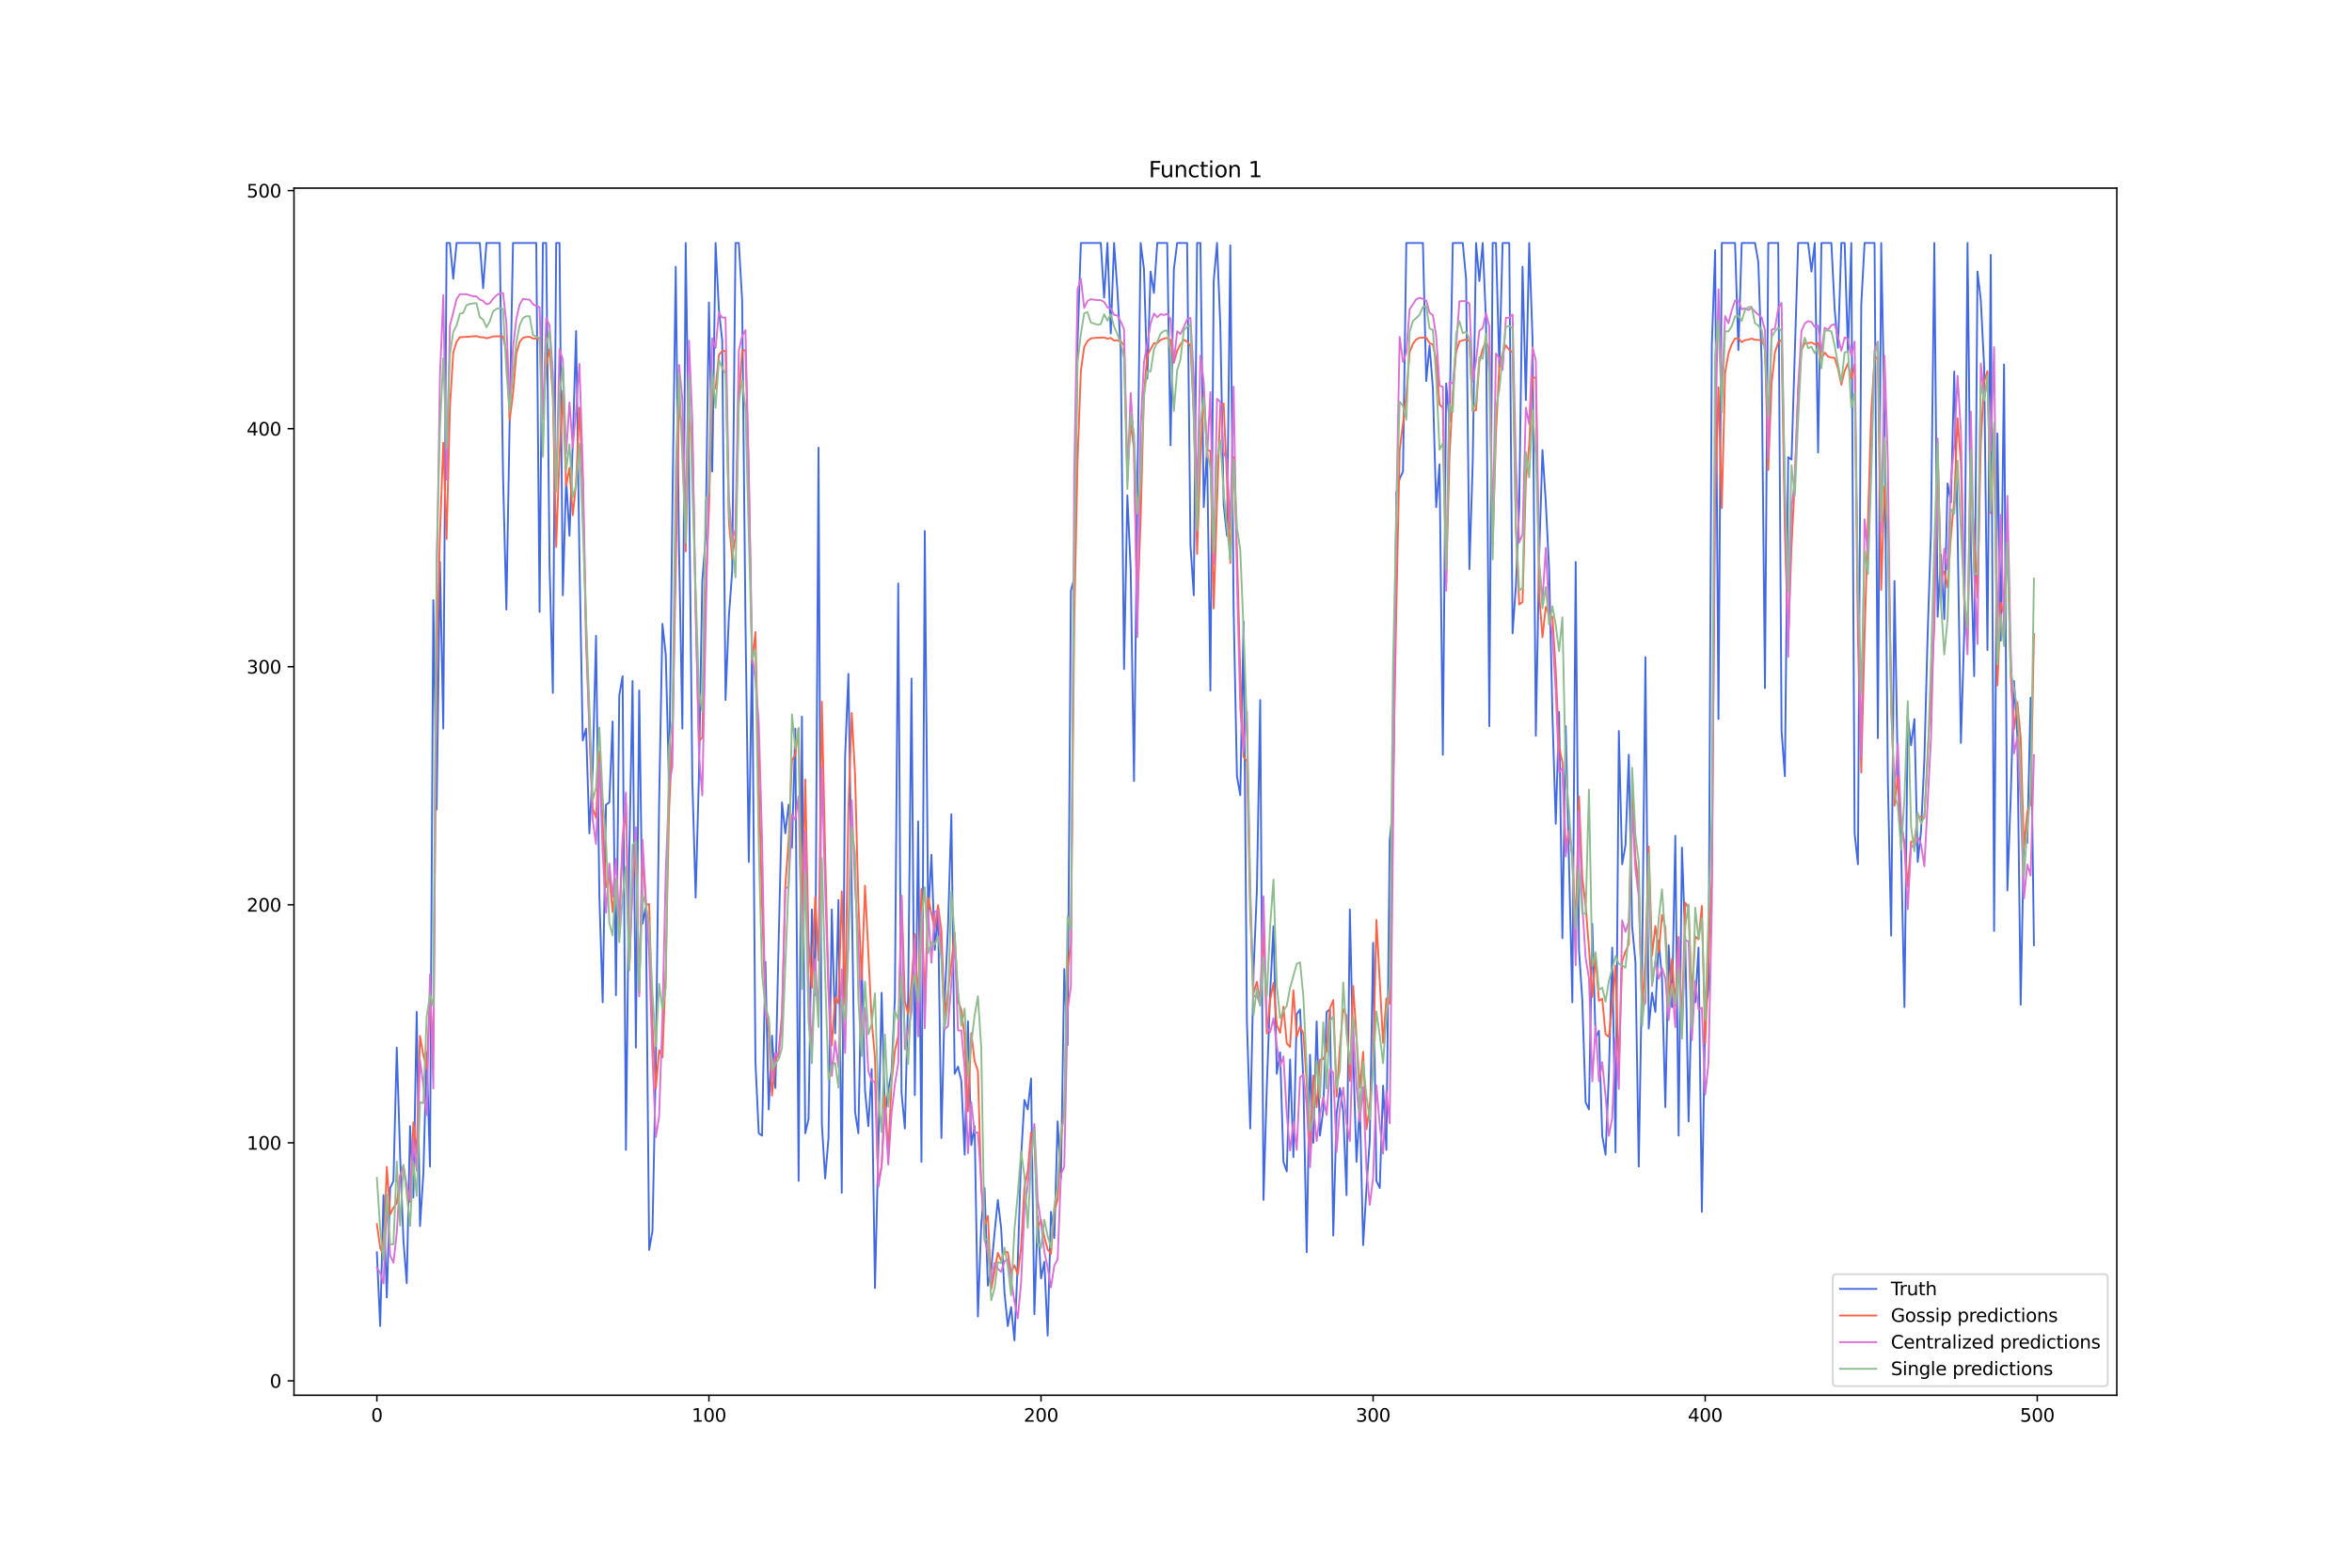 <?xml version="1.0" encoding="utf-8" standalone="no"?>
<!DOCTYPE svg PUBLIC "-//W3C//DTD SVG 1.1//EN"
  "http://www.w3.org/Graphics/SVG/1.1/DTD/svg11.dtd">
<svg xmlns:xlink="http://www.w3.org/1999/xlink" width="1296pt" height="864pt" viewBox="0 0 1296 864" xmlns="http://www.w3.org/2000/svg" version="1.1">
 <defs>
  <style type="text/css">*{stroke-linejoin: round; stroke-linecap: butt}</style>
 </defs>
 <g id="figure_1">
  <g id="patch_1">
   <path d="M 0 864 
L 1296 864 
L 1296 0 
L 0 0 
z
" style="fill: #ffffff"/>
  </g>
  <g id="axes_1">
   <g id="patch_2">
    <path d="M 162 768.96 
L 1166.4 768.96 
L 1166.4 103.68 
L 162 103.68 
z
" style="fill: #ffffff"/>
   </g>
   <g id="matplotlib.axis_1">
    <g id="xtick_1">
     <g id="line2d_1">
      <defs>
       <path id="mb3b58655d7" d="M 0 0 
L 0 3.5 
" style="stroke: #000000; stroke-width: 0.8"/>
      </defs>
      <g>
       <use xlink:href="#mb3b58655d7" x="207.655" y="768.96" style="stroke: #000000; stroke-width: 0.8"/>
      </g>
     </g>
     <g id="text_1">
      <!-- 0 -->
      <g transform="translate(204.473 783.558) scale(0.1 -0.1)">
       <defs>
        <path id="DejaVuSans-30" d="M 2034 4250 
Q 1547 4250 1301 3770 
Q 1056 3291 1056 2328 
Q 1056 1369 1301 889 
Q 1547 409 2034 409 
Q 2525 409 2770 889 
Q 3016 1369 3016 2328 
Q 3016 3291 2770 3770 
Q 2525 4250 2034 4250 
z
M 2034 4750 
Q 2819 4750 3233 4129 
Q 3647 3509 3647 2328 
Q 3647 1150 3233 529 
Q 2819 -91 2034 -91 
Q 1250 -91 836 529 
Q 422 1150 422 2328 
Q 422 3509 836 4129 
Q 1250 4750 2034 4750 
z
" transform="scale(0.016)"/>
       </defs>
       <use xlink:href="#DejaVuSans-30"/>
      </g>
     </g>
    </g>
    <g id="xtick_2">
     <g id="line2d_2">
      <g>
       <use xlink:href="#mb3b58655d7" x="390.639" y="768.96" style="stroke: #000000; stroke-width: 0.8"/>
      </g>
     </g>
     <g id="text_2">
      <!-- 100 -->
      <g transform="translate(381.095 783.558) scale(0.1 -0.1)">
       <defs>
        <path id="DejaVuSans-31" d="M 794 531 
L 1825 531 
L 1825 4091 
L 703 3866 
L 703 4441 
L 1819 4666 
L 2450 4666 
L 2450 531 
L 3481 531 
L 3481 0 
L 794 0 
L 794 531 
z
" transform="scale(0.016)"/>
       </defs>
       <use xlink:href="#DejaVuSans-31"/>
       <use xlink:href="#DejaVuSans-30" x="63.623"/>
       <use xlink:href="#DejaVuSans-30" x="127.246"/>
      </g>
     </g>
    </g>
    <g id="xtick_3">
     <g id="line2d_3">
      <g>
       <use xlink:href="#mb3b58655d7" x="573.623" y="768.96" style="stroke: #000000; stroke-width: 0.8"/>
      </g>
     </g>
     <g id="text_3">
      <!-- 200 -->
      <g transform="translate(564.079 783.558) scale(0.1 -0.1)">
       <defs>
        <path id="DejaVuSans-32" d="M 1228 531 
L 3431 531 
L 3431 0 
L 469 0 
L 469 531 
Q 828 903 1448 1529 
Q 2069 2156 2228 2338 
Q 2531 2678 2651 2914 
Q 2772 3150 2772 3378 
Q 2772 3750 2511 3984 
Q 2250 4219 1831 4219 
Q 1534 4219 1204 4116 
Q 875 4013 500 3803 
L 500 4441 
Q 881 4594 1212 4672 
Q 1544 4750 1819 4750 
Q 2544 4750 2975 4387 
Q 3406 4025 3406 3419 
Q 3406 3131 3298 2873 
Q 3191 2616 2906 2266 
Q 2828 2175 2409 1742 
Q 1991 1309 1228 531 
z
" transform="scale(0.016)"/>
       </defs>
       <use xlink:href="#DejaVuSans-32"/>
       <use xlink:href="#DejaVuSans-30" x="63.623"/>
       <use xlink:href="#DejaVuSans-30" x="127.246"/>
      </g>
     </g>
    </g>
    <g id="xtick_4">
     <g id="line2d_4">
      <g>
       <use xlink:href="#mb3b58655d7" x="756.607" y="768.96" style="stroke: #000000; stroke-width: 0.8"/>
      </g>
     </g>
     <g id="text_4">
      <!-- 300 -->
      <g transform="translate(747.063 783.558) scale(0.1 -0.1)">
       <defs>
        <path id="DejaVuSans-33" d="M 2597 2516 
Q 3050 2419 3304 2112 
Q 3559 1806 3559 1356 
Q 3559 666 3084 287 
Q 2609 -91 1734 -91 
Q 1441 -91 1130 -33 
Q 819 25 488 141 
L 488 750 
Q 750 597 1062 519 
Q 1375 441 1716 441 
Q 2309 441 2620 675 
Q 2931 909 2931 1356 
Q 2931 1769 2642 2001 
Q 2353 2234 1838 2234 
L 1294 2234 
L 1294 2753 
L 1863 2753 
Q 2328 2753 2575 2939 
Q 2822 3125 2822 3475 
Q 2822 3834 2567 4026 
Q 2313 4219 1838 4219 
Q 1578 4219 1281 4162 
Q 984 4106 628 3988 
L 628 4550 
Q 988 4650 1302 4700 
Q 1616 4750 1894 4750 
Q 2613 4750 3031 4423 
Q 3450 4097 3450 3541 
Q 3450 3153 3228 2886 
Q 3006 2619 2597 2516 
z
" transform="scale(0.016)"/>
       </defs>
       <use xlink:href="#DejaVuSans-33"/>
       <use xlink:href="#DejaVuSans-30" x="63.623"/>
       <use xlink:href="#DejaVuSans-30" x="127.246"/>
      </g>
     </g>
    </g>
    <g id="xtick_5">
     <g id="line2d_5">
      <g>
       <use xlink:href="#mb3b58655d7" x="939.591" y="768.96" style="stroke: #000000; stroke-width: 0.8"/>
      </g>
     </g>
     <g id="text_5">
      <!-- 400 -->
      <g transform="translate(930.047 783.558) scale(0.1 -0.1)">
       <defs>
        <path id="DejaVuSans-34" d="M 2419 4116 
L 825 1625 
L 2419 1625 
L 2419 4116 
z
M 2253 4666 
L 3047 4666 
L 3047 1625 
L 3713 1625 
L 3713 1100 
L 3047 1100 
L 3047 0 
L 2419 0 
L 2419 1100 
L 313 1100 
L 313 1709 
L 2253 4666 
z
" transform="scale(0.016)"/>
       </defs>
       <use xlink:href="#DejaVuSans-34"/>
       <use xlink:href="#DejaVuSans-30" x="63.623"/>
       <use xlink:href="#DejaVuSans-30" x="127.246"/>
      </g>
     </g>
    </g>
    <g id="xtick_6">
     <g id="line2d_6">
      <g>
       <use xlink:href="#mb3b58655d7" x="1122.575" y="768.96" style="stroke: #000000; stroke-width: 0.8"/>
      </g>
     </g>
     <g id="text_6">
      <!-- 500 -->
      <g transform="translate(1113.032 783.558) scale(0.1 -0.1)">
       <defs>
        <path id="DejaVuSans-35" d="M 691 4666 
L 3169 4666 
L 3169 4134 
L 1269 4134 
L 1269 2991 
Q 1406 3038 1543 3061 
Q 1681 3084 1819 3084 
Q 2600 3084 3056 2656 
Q 3513 2228 3513 1497 
Q 3513 744 3044 326 
Q 2575 -91 1722 -91 
Q 1428 -91 1123 -41 
Q 819 9 494 109 
L 494 744 
Q 775 591 1075 516 
Q 1375 441 1709 441 
Q 2250 441 2565 725 
Q 2881 1009 2881 1497 
Q 2881 1984 2565 2268 
Q 2250 2553 1709 2553 
Q 1456 2553 1204 2497 
Q 953 2441 691 2322 
L 691 4666 
z
" transform="scale(0.016)"/>
       </defs>
       <use xlink:href="#DejaVuSans-35"/>
       <use xlink:href="#DejaVuSans-30" x="63.623"/>
       <use xlink:href="#DejaVuSans-30" x="127.246"/>
      </g>
     </g>
    </g>
   </g>
   <g id="matplotlib.axis_2">
    <g id="ytick_1">
     <g id="line2d_7">
      <defs>
       <path id="m5506424927" d="M 0 0 
L -3.5 0 
" style="stroke: #000000; stroke-width: 0.8"/>
      </defs>
      <g>
       <use xlink:href="#m5506424927" x="162" y="761.023" style="stroke: #000000; stroke-width: 0.8"/>
      </g>
     </g>
     <g id="text_7">
      <!-- 0 -->
      <g transform="translate(148.637 764.822) scale(0.1 -0.1)">
       <use xlink:href="#DejaVuSans-30"/>
      </g>
     </g>
    </g>
    <g id="ytick_2">
     <g id="line2d_8">
      <g>
       <use xlink:href="#m5506424927" x="162" y="629.83" style="stroke: #000000; stroke-width: 0.8"/>
      </g>
     </g>
     <g id="text_8">
      <!-- 100 -->
      <g transform="translate(135.912 633.629) scale(0.1 -0.1)">
       <use xlink:href="#DejaVuSans-31"/>
       <use xlink:href="#DejaVuSans-30" x="63.623"/>
       <use xlink:href="#DejaVuSans-30" x="127.246"/>
      </g>
     </g>
    </g>
    <g id="ytick_3">
     <g id="line2d_9">
      <g>
       <use xlink:href="#m5506424927" x="162" y="498.637" style="stroke: #000000; stroke-width: 0.8"/>
      </g>
     </g>
     <g id="text_9">
      <!-- 200 -->
      <g transform="translate(135.912 502.436) scale(0.1 -0.1)">
       <use xlink:href="#DejaVuSans-32"/>
       <use xlink:href="#DejaVuSans-30" x="63.623"/>
       <use xlink:href="#DejaVuSans-30" x="127.246"/>
      </g>
     </g>
    </g>
    <g id="ytick_4">
     <g id="line2d_10">
      <g>
       <use xlink:href="#m5506424927" x="162" y="367.444" style="stroke: #000000; stroke-width: 0.8"/>
      </g>
     </g>
     <g id="text_10">
      <!-- 300 -->
      <g transform="translate(135.912 371.243) scale(0.1 -0.1)">
       <use xlink:href="#DejaVuSans-33"/>
       <use xlink:href="#DejaVuSans-30" x="63.623"/>
       <use xlink:href="#DejaVuSans-30" x="127.246"/>
      </g>
     </g>
    </g>
    <g id="ytick_5">
     <g id="line2d_11">
      <g>
       <use xlink:href="#m5506424927" x="162" y="236.251" style="stroke: #000000; stroke-width: 0.8"/>
      </g>
     </g>
     <g id="text_11">
      <!-- 400 -->
      <g transform="translate(135.912 240.05) scale(0.1 -0.1)">
       <use xlink:href="#DejaVuSans-34"/>
       <use xlink:href="#DejaVuSans-30" x="63.623"/>
       <use xlink:href="#DejaVuSans-30" x="127.246"/>
      </g>
     </g>
    </g>
    <g id="ytick_6">
     <g id="line2d_12">
      <g>
       <use xlink:href="#m5506424927" x="162" y="105.058" style="stroke: #000000; stroke-width: 0.8"/>
      </g>
     </g>
     <g id="text_12">
      <!-- 500 -->
      <g transform="translate(135.912 108.857) scale(0.1 -0.1)">
       <use xlink:href="#DejaVuSans-35"/>
       <use xlink:href="#DejaVuSans-30" x="63.623"/>
       <use xlink:href="#DejaVuSans-30" x="127.246"/>
      </g>
     </g>
    </g>
   </g>
   <g id="line2d_13">
    <path d="M 207.655 690.179 
L 209.484 730.848 
L 211.314 658.692 
L 213.144 715.105 
L 214.974 654.756 
L 216.804 650.821 
L 218.634 577.353 
L 220.463 636.389 
L 222.293 683.619 
L 224.123 707.234 
L 225.953 620.646 
L 227.783 660.004 
L 229.613 557.674 
L 231.442 675.747 
L 233.272 646.885 
L 235.102 579.976 
L 236.932 642.949 
L 238.762 330.71 
L 240.592 446.159 
L 242.422 309.719 
L 244.251 401.554 
L 246.081 133.92 
L 247.911 133.92 
L 249.741 153.599 
L 251.571 133.92 
L 264.38 133.92 
L 266.209 158.847 
L 268.039 133.92 
L 275.359 133.92 
L 277.189 262.489 
L 279.018 335.957 
L 280.848 231.003 
L 282.678 133.92 
L 295.487 133.92 
L 297.317 337.269 
L 299.147 133.92 
L 300.976 133.92 
L 302.806 311.031 
L 304.636 381.875 
L 306.466 133.92 
L 308.296 133.92 
L 310.126 328.086 
L 311.956 263.801 
L 313.785 295.287 
L 315.615 244.122 
L 317.445 182.461 
L 319.275 307.095 
L 321.105 408.113 
L 322.935 401.554 
L 324.764 459.279 
L 326.594 423.857 
L 328.424 350.389 
L 330.254 493.389 
L 332.084 552.426 
L 333.914 443.536 
L 335.743 442.224 
L 337.573 397.618 
L 339.403 548.49 
L 341.233 383.187 
L 343.063 372.691 
L 344.893 633.766 
L 346.723 472.398 
L 348.552 375.315 
L 350.382 577.353 
L 352.212 380.563 
L 354.042 509.132 
L 355.872 499.949 
L 357.702 688.867 
L 359.531 678.371 
L 361.361 586.536 
L 363.191 442.224 
L 365.021 343.829 
L 366.851 360.884 
L 368.681 434.352 
L 370.51 279.544 
L 372.34 147.039 
L 374.17 303.159 
L 376 401.554 
L 377.83 133.92 
L 379.66 261.177 
L 381.489 430.416 
L 383.319 494.701 
L 385.149 426.481 
L 386.979 320.214 
L 388.809 296.599 
L 390.639 166.718 
L 392.469 259.865 
L 394.298 133.92 
L 396.128 170.654 
L 397.958 187.709 
L 399.788 385.811 
L 401.618 339.893 
L 403.448 314.966 
L 405.277 133.92 
L 407.107 133.92 
L 408.937 165.406 
L 410.767 342.517 
L 412.597 475.022 
L 414.427 355.636 
L 416.256 585.224 
L 418.086 624.582 
L 419.916 625.894 
L 421.746 530.123 
L 423.576 611.463 
L 425.406 570.793 
L 427.236 599.655 
L 429.065 518.316 
L 430.895 442.224 
L 432.725 459.279 
L 434.555 443.536 
L 436.385 467.15 
L 438.215 401.554 
L 440.044 650.821 
L 441.874 394.994 
L 443.704 624.582 
L 445.534 616.71 
L 447.364 501.261 
L 449.194 548.49 
L 451.023 246.746 
L 452.853 619.334 
L 454.683 649.509 
L 456.513 627.206 
L 458.343 501.261 
L 460.173 569.481 
L 462.003 496.013 
L 463.832 657.38 
L 465.662 417.297 
L 467.492 371.379 
L 471.152 612.775 
L 472.982 624.582 
L 474.811 530.123 
L 476.641 600.967 
L 478.471 620.646 
L 480.301 589.16 
L 482.131 709.858 
L 483.961 633.766 
L 485.79 547.178 
L 487.62 614.087 
L 489.45 600.967 
L 491.28 590.472 
L 493.11 549.802 
L 494.94 321.526 
L 496.77 602.279 
L 498.599 621.958 
L 500.429 548.49 
L 502.259 374.003 
L 504.089 603.591 
L 505.919 452.719 
L 507.749 640.325 
L 509.578 292.664 
L 511.408 505.196 
L 513.238 471.086 
L 515.068 523.563 
L 516.898 502.572 
L 518.728 627.206 
L 520.557 551.114 
L 522.387 510.444 
L 524.217 448.783 
L 526.047 591.784 
L 527.877 587.848 
L 529.707 595.72 
L 531.536 636.389 
L 533.366 562.921 
L 535.196 631.142 
L 537.026 620.646 
L 538.856 725.601 
L 540.686 674.435 
L 542.516 654.756 
L 544.345 708.546 
L 546.175 699.362 
L 548.005 679.683 
L 549.835 661.316 
L 551.665 677.059 
L 553.495 712.481 
L 555.324 730.848 
L 557.154 720.353 
L 558.984 738.72 
L 560.814 695.426 
L 562.644 637.701 
L 564.474 606.215 
L 566.303 611.463 
L 568.133 594.408 
L 569.963 724.289 
L 571.793 670.5 
L 573.623 704.61 
L 575.453 695.426 
L 577.283 736.096 
L 579.112 667.876 
L 580.942 682.307 
L 582.772 618.022 
L 584.602 649.509 
L 586.432 534.059 
L 588.262 576.041 
L 590.091 325.462 
L 591.921 318.902 
L 593.751 189.021 
L 595.581 133.92 
L 606.56 133.92 
L 608.39 164.094 
L 610.22 133.92 
L 612.05 183.773 
L 613.879 133.92 
L 615.709 160.159 
L 617.539 192.957 
L 619.369 368.756 
L 621.199 272.985 
L 623.029 313.654 
L 624.858 430.416 
L 626.688 272.985 
L 628.518 133.92 
L 630.348 148.351 
L 632.178 208.7 
L 634.008 149.663 
L 635.837 161.471 
L 637.667 133.92 
L 643.157 133.92 
L 644.987 245.434 
L 646.817 148.351 
L 648.646 133.92 
L 654.136 133.92 
L 655.966 300.535 
L 657.796 328.086 
L 659.625 133.92 
L 661.455 133.92 
L 663.285 279.544 
L 665.115 246.746 
L 666.945 380.563 
L 668.775 154.911 
L 670.604 133.92 
L 672.434 179.838 
L 674.264 278.232 
L 676.094 295.287 
L 677.924 135.232 
L 679.754 335.957 
L 681.583 427.792 
L 683.413 438.288 
L 685.243 342.517 
L 687.073 562.921 
L 688.903 621.958 
L 690.733 535.371 
L 692.563 490.765 
L 694.392 385.811 
L 696.222 661.316 
L 698.052 598.343 
L 699.882 547.178 
L 701.712 510.444 
L 703.542 591.784 
L 705.371 579.976 
L 707.201 640.325 
L 709.031 645.573 
L 710.861 583.912 
L 712.691 637.701 
L 714.521 558.986 
L 716.35 556.362 
L 718.18 595.72 
L 720.01 690.179 
L 721.84 581.288 
L 723.67 629.83 
L 725.5 562.921 
L 727.33 625.894 
L 729.159 611.463 
L 730.989 557.674 
L 732.819 556.362 
L 734.649 680.995 
L 736.479 614.087 
L 738.309 599.655 
L 740.138 612.775 
L 741.968 658.692 
L 743.798 501.261 
L 745.628 581.288 
L 747.458 640.325 
L 749.288 608.839 
L 751.117 686.243 
L 752.947 654.756 
L 754.777 628.518 
L 756.607 519.628 
L 758.437 650.821 
L 760.267 654.756 
L 762.097 598.343 
L 763.926 633.766 
L 765.756 463.215 
L 767.586 444.848 
L 769.416 271.673 
L 771.246 263.801 
L 773.076 259.865 
L 774.905 133.92 
L 784.055 133.92 
L 785.884 210.012 
L 787.714 190.333 
L 789.544 213.948 
L 791.374 279.544 
L 793.204 255.93 
L 795.034 415.985 
L 796.864 211.324 
L 798.693 232.315 
L 800.523 133.92 
L 806.013 133.92 
L 807.843 153.599 
L 809.672 313.654 
L 811.502 254.618 
L 813.332 133.92 
L 815.162 154.911 
L 816.992 133.92 
L 818.822 177.214 
L 820.651 400.242 
L 822.481 133.92 
L 824.311 133.92 
L 826.141 202.14 
L 827.971 133.92 
L 831.63 133.92 
L 833.46 349.077 
L 835.29 322.838 
L 837.12 279.544 
L 838.95 147.039 
L 840.78 220.507 
L 842.61 133.92 
L 844.439 186.397 
L 846.269 405.49 
L 848.099 307.095 
L 849.929 248.058 
L 851.759 276.92 
L 853.589 313.654 
L 855.418 393.682 
L 857.248 454.031 
L 859.078 392.37 
L 860.908 517.004 
L 862.738 400.242 
L 866.397 552.426 
L 868.227 309.719 
L 870.057 523.563 
L 871.887 551.114 
L 873.717 607.527 
L 875.547 611.463 
L 877.377 509.132 
L 879.206 572.105 
L 881.036 568.169 
L 882.866 625.894 
L 884.696 636.389 
L 886.526 591.784 
L 888.356 522.251 
L 890.185 635.077 
L 892.015 402.866 
L 893.845 476.334 
L 895.675 465.838 
L 897.505 415.985 
L 899.335 510.444 
L 901.164 530.123 
L 902.994 642.949 
L 904.824 532.747 
L 906.654 362.196 
L 908.484 566.857 
L 910.314 547.178 
L 912.144 557.674 
L 913.973 518.316 
L 915.803 539.307 
L 917.633 610.151 
L 919.463 520.94 
L 921.293 555.05 
L 923.123 460.591 
L 924.952 625.894 
L 926.782 467.15 
L 928.612 518.316 
L 930.442 618.022 
L 932.272 543.242 
L 934.102 552.426 
L 935.931 522.251 
L 937.761 667.876 
L 939.591 558.986 
L 941.421 544.554 
L 943.251 190.333 
L 945.081 137.856 
L 946.911 396.306 
L 948.74 133.92 
L 956.06 133.92 
L 957.89 192.957 
L 959.719 133.92 
L 967.039 133.92 
L 968.869 144.415 
L 970.698 199.517 
L 972.528 379.251 
L 974.358 133.92 
L 979.848 133.92 
L 981.678 402.866 
L 983.507 427.792 
L 985.337 251.994 
L 987.167 253.306 
L 990.827 133.92 
L 996.316 133.92 
L 998.146 149.663 
L 999.976 133.92 
L 1001.806 249.37 
L 1003.636 133.92 
L 1009.125 133.92 
L 1010.955 170.654 
L 1012.785 191.645 
L 1014.615 133.92 
L 1016.444 133.92 
L 1018.274 194.269 
L 1020.104 133.92 
L 1021.934 459.279 
L 1023.764 476.334 
L 1025.594 168.03 
L 1027.424 133.92 
L 1032.913 133.92 
L 1034.743 406.802 
L 1036.573 133.92 
L 1038.403 231.003 
L 1040.232 429.104 
L 1042.062 515.692 
L 1043.892 320.214 
L 1045.722 426.481 
L 1047.552 467.15 
L 1049.382 555.05 
L 1051.211 394.994 
L 1053.041 410.737 
L 1054.871 396.306 
L 1056.701 475.022 
L 1058.531 457.967 
L 1060.361 418.609 
L 1062.191 349.077 
L 1064.02 292.664 
L 1065.85 133.92 
L 1067.68 339.893 
L 1069.51 305.783 
L 1071.34 341.205 
L 1073.17 266.425 
L 1074.999 276.92 
L 1076.829 204.764 
L 1078.659 291.352 
L 1080.489 409.425 
L 1082.319 349.077 
L 1084.149 133.92 
L 1085.978 301.847 
L 1087.808 372.691 
L 1089.638 149.663 
L 1091.468 165.406 
L 1093.298 202.14 
L 1095.128 358.26 
L 1096.958 140.48 
L 1098.787 513.068 
L 1100.617 238.874 
L 1102.447 353.012 
L 1104.277 200.828 
L 1106.107 490.765 
L 1107.937 439.6 
L 1109.766 375.315 
L 1111.596 405.49 
L 1113.426 553.738 
L 1115.256 460.591 
L 1117.086 464.527 
L 1118.916 384.499 
L 1120.745 520.94 
L 1120.745 520.94 
" clip-path="url(#p800fd35a11)" style="fill: none; stroke: #4169e1; stroke-linecap: square"/>
   </g>
   <g id="line2d_14">
    <path d="M 207.655 674.617 
L 209.484 687.619 
L 211.314 692.029 
L 213.144 643.08 
L 214.974 669.343 
L 216.804 665.497 
L 218.634 663.078 
L 220.463 647.937 
L 222.293 642.748 
L 224.123 656.436 
L 225.953 662.425 
L 227.783 618.542 
L 229.613 635.987 
L 231.442 570.896 
L 233.272 581.513 
L 235.102 588.958 
L 236.932 549.365 
L 238.762 578.808 
L 240.592 368.623 
L 242.422 294.586 
L 244.251 243.995 
L 246.081 297.048 
L 247.911 224.403 
L 249.741 194.406 
L 251.571 188.338 
L 253.401 185.864 
L 262.55 185.23 
L 264.38 185.834 
L 266.209 185.842 
L 268.039 186.449 
L 269.869 186.016 
L 271.699 185.418 
L 275.359 185.337 
L 277.189 185.478 
L 279.018 194.12 
L 280.848 231.426 
L 282.678 216.979 
L 284.508 195.007 
L 286.338 188.431 
L 288.168 186.204 
L 289.997 185.7 
L 291.827 185.629 
L 293.657 186.527 
L 295.487 186.585 
L 297.317 186.52 
L 299.147 227.566 
L 300.976 201.042 
L 302.806 192.356 
L 304.636 218.814 
L 306.466 301.44 
L 308.296 251.126 
L 310.126 215.468 
L 311.956 267.719 
L 313.785 257.84 
L 315.615 283.983 
L 317.445 265.735 
L 319.275 224.618 
L 321.105 264.945 
L 322.935 354.591 
L 326.594 445.574 
L 328.424 450.714 
L 330.254 413.956 
L 332.084 453.784 
L 333.914 488.926 
L 335.743 483.239 
L 337.573 502.634 
L 339.403 484.498 
L 341.233 510.379 
L 343.063 465.742 
L 344.893 443.127 
L 346.723 533.822 
L 348.552 486.007 
L 350.382 468.437 
L 352.212 547.132 
L 354.042 470.354 
L 355.872 498.657 
L 357.702 498.276 
L 359.531 564.847 
L 361.361 599.885 
L 363.191 578.79 
L 365.021 582.825 
L 366.851 533.239 
L 368.681 446.659 
L 370.51 406.228 
L 374.17 223.02 
L 376 238.053 
L 377.83 303.898 
L 379.66 231.442 
L 381.489 240.879 
L 383.319 335.18 
L 385.149 408.687 
L 386.979 406.291 
L 388.809 326.491 
L 390.639 281.04 
L 392.469 215.119 
L 394.298 214.03 
L 396.128 195.571 
L 397.958 193.529 
L 399.788 193.348 
L 401.618 287.496 
L 403.448 307.322 
L 405.277 295.491 
L 407.107 220.384 
L 408.937 193.248 
L 410.767 192.97 
L 412.597 261.308 
L 414.427 365.005 
L 416.256 348.355 
L 418.086 429.484 
L 419.916 499.066 
L 421.746 554.335 
L 423.576 567.561 
L 425.406 603.815 
L 427.236 585.366 
L 429.065 579.804 
L 430.895 558.692 
L 432.725 488.047 
L 434.555 463.401 
L 436.385 419.02 
L 438.215 415.975 
L 440.044 401.407 
L 441.874 508.652 
L 443.704 429.57 
L 445.534 518.631 
L 447.364 544.419 
L 449.194 494.201 
L 451.023 529.42 
L 452.853 386.718 
L 454.683 471.503 
L 456.513 543.406 
L 458.343 576.297 
L 460.173 549.527 
L 462.003 553.025 
L 463.832 491.289 
L 465.662 554.021 
L 467.492 445.921 
L 469.322 392.919 
L 471.152 426.92 
L 472.982 497.473 
L 474.811 539.899 
L 476.641 488.067 
L 480.301 562.173 
L 482.131 583.006 
L 483.961 652.233 
L 485.79 642.54 
L 487.62 603.854 
L 489.45 635.285 
L 491.28 596.711 
L 493.11 579.061 
L 494.94 571.042 
L 496.77 493.607 
L 498.599 551.775 
L 500.429 558.846 
L 502.259 542.127 
L 504.089 514.83 
L 505.919 553.185 
L 507.749 489.983 
L 509.578 555.646 
L 511.408 494.845 
L 515.068 512.089 
L 516.898 498.885 
L 518.728 512.913 
L 520.557 561.254 
L 524.217 531.216 
L 526.047 514.005 
L 527.877 551.935 
L 529.707 556.403 
L 531.536 571.442 
L 533.366 612.528 
L 535.196 569.379 
L 537.026 584.74 
L 538.856 590.361 
L 540.686 655.036 
L 542.516 675.072 
L 544.345 670.143 
L 546.175 710.553 
L 548.005 700.904 
L 549.835 690.485 
L 551.665 694.871 
L 553.495 689.76 
L 555.324 690.191 
L 557.154 701.667 
L 558.984 697.329 
L 560.814 702.36 
L 562.644 687.534 
L 564.474 654.273 
L 566.303 645.673 
L 568.133 624.077 
L 569.963 627.415 
L 571.793 676.79 
L 573.623 672.312 
L 575.453 681.702 
L 577.283 688.585 
L 579.112 691.049 
L 580.942 667.241 
L 582.772 661.186 
L 584.602 627.628 
L 586.432 611.748 
L 588.262 533.58 
L 590.091 520.603 
L 591.921 343.258 
L 593.751 253.811 
L 595.581 204.493 
L 597.411 191.202 
L 599.241 187.969 
L 601.07 186.53 
L 602.9 186.256 
L 606.56 186.092 
L 608.39 185.973 
L 610.22 186.692 
L 612.05 186.219 
L 613.879 187.679 
L 615.709 187.521 
L 617.539 188.277 
L 619.369 190.063 
L 621.199 259.382 
L 623.029 233.551 
L 624.858 247.127 
L 626.688 337.6 
L 628.518 285.536 
L 630.348 216.766 
L 632.178 195.866 
L 635.837 189.164 
L 637.667 189.111 
L 639.497 187.366 
L 641.327 186.616 
L 643.157 186.294 
L 644.987 187.366 
L 646.817 199.947 
L 648.646 193.346 
L 650.476 189.729 
L 652.306 187.358 
L 654.136 188.185 
L 655.966 190.766 
L 657.796 227.519 
L 659.625 305.264 
L 661.455 252.819 
L 663.285 217.09 
L 665.115 247.835 
L 666.945 248.626 
L 668.775 335.348 
L 670.604 276.53 
L 672.434 223.272 
L 674.264 222.377 
L 676.094 264.443 
L 677.924 310.295 
L 679.754 251.948 
L 681.583 303.246 
L 683.413 371.71 
L 685.243 417.176 
L 687.073 419.407 
L 688.903 503.228 
L 690.733 547.308 
L 692.563 541.119 
L 694.392 551.936 
L 696.222 512.006 
L 698.052 569.63 
L 699.882 551.132 
L 701.712 541.793 
L 703.542 564.972 
L 705.371 569.262 
L 707.201 554.809 
L 709.031 574.98 
L 710.861 577.061 
L 712.691 545.79 
L 714.521 571.416 
L 716.35 565.784 
L 718.18 569.584 
L 720.01 596.419 
L 721.84 633.034 
L 723.67 592.748 
L 725.5 610.232 
L 727.33 583.995 
L 729.159 583.693 
L 730.989 579.155 
L 732.819 555.641 
L 734.649 551.143 
L 736.479 604.381 
L 738.309 577.036 
L 740.138 556.098 
L 741.968 559.762 
L 743.798 595.71 
L 745.628 543.415 
L 749.288 599.401 
L 751.117 579.725 
L 752.947 622.342 
L 754.777 609.532 
L 756.607 587.733 
L 758.437 507.031 
L 762.097 574.754 
L 763.926 550.324 
L 765.756 553.245 
L 767.586 433.179 
L 769.416 335.246 
L 771.246 247.986 
L 773.076 233.37 
L 774.905 217.476 
L 776.735 194.026 
L 778.565 189.474 
L 780.395 187.025 
L 782.225 186.181 
L 784.055 186.046 
L 785.884 186.041 
L 787.714 189.083 
L 789.544 189.934 
L 791.374 198.326 
L 793.204 222.955 
L 795.034 224.64 
L 796.864 321.702 
L 798.693 251.482 
L 800.523 216.569 
L 802.353 193.951 
L 804.183 188.124 
L 807.843 187.107 
L 809.672 187.889 
L 811.502 226.525 
L 813.332 226.004 
L 815.162 199.354 
L 816.992 192.351 
L 818.822 188.051 
L 820.651 192.887 
L 822.481 300.123 
L 824.311 239.213 
L 826.141 201.87 
L 827.971 194.684 
L 829.801 190.363 
L 831.63 192.819 
L 833.46 194.086 
L 835.29 291.565 
L 837.12 333.145 
L 838.95 331.832 
L 840.78 265.198 
L 842.61 245.368 
L 844.439 208.172 
L 846.269 208.052 
L 848.099 327.094 
L 849.929 351.246 
L 851.759 334.469 
L 853.589 338.508 
L 855.418 340.101 
L 857.248 369.152 
L 859.078 411.61 
L 860.908 419.955 
L 862.738 467.139 
L 864.568 457.29 
L 866.397 471.723 
L 868.227 511.123 
L 870.057 438.956 
L 871.887 483.614 
L 873.717 499.259 
L 875.547 522.328 
L 877.377 549.441 
L 879.206 527.737 
L 881.036 551.574 
L 882.866 550.45 
L 884.696 570.037 
L 886.526 571.425 
L 888.356 554.138 
L 890.185 532.299 
L 892.015 588.303 
L 893.845 529.74 
L 895.675 524.444 
L 897.505 520.363 
L 899.335 437.087 
L 901.164 472.917 
L 902.994 488.067 
L 904.824 556.329 
L 906.654 528.733 
L 908.484 466.541 
L 910.314 526.615 
L 912.144 510.353 
L 913.973 525.002 
L 915.803 504.187 
L 917.633 511.196 
L 919.463 553.072 
L 921.293 528.461 
L 923.123 554.411 
L 924.952 516.402 
L 926.782 564.38 
L 928.612 497.48 
L 930.442 500.285 
L 932.272 549.037 
L 934.102 516.156 
L 935.931 517.756 
L 937.761 499.262 
L 939.591 574.965 
L 941.421 527.137 
L 943.251 483.392 
L 945.081 275.902 
L 946.911 213.444 
L 948.74 280.082 
L 950.57 205.546 
L 952.4 194.813 
L 954.23 189.644 
L 956.06 186.594 
L 957.89 186.49 
L 959.719 188.565 
L 961.549 187.42 
L 963.379 187.187 
L 965.209 186.605 
L 967.039 187.286 
L 968.869 187.325 
L 970.698 187.687 
L 972.528 191.418 
L 974.358 259.06 
L 976.188 211.221 
L 978.018 194.254 
L 979.848 188.696 
L 981.678 187.298 
L 983.507 293.277 
L 985.337 352.829 
L 987.167 301.073 
L 988.997 263.881 
L 990.827 216.082 
L 992.657 193.038 
L 994.486 189.042 
L 996.316 189.09 
L 998.146 188.787 
L 999.976 189.694 
L 1001.806 188.962 
L 1003.636 197.795 
L 1005.465 194.301 
L 1007.295 196.495 
L 1009.125 197.031 
L 1010.955 197.305 
L 1012.785 203.191 
L 1014.615 212.023 
L 1016.444 204.369 
L 1018.274 200.339 
L 1020.104 208.494 
L 1021.934 200.847 
L 1023.764 351.469 
L 1025.594 425.778 
L 1027.424 350.104 
L 1031.083 227.272 
L 1032.913 197.7 
L 1034.743 196.925 
L 1036.573 325.147 
L 1038.403 268.075 
L 1040.232 293.365 
L 1042.062 378.356 
L 1043.892 444.062 
L 1045.722 428.131 
L 1047.552 453.267 
L 1049.382 464.629 
L 1051.211 488.611 
L 1053.041 463.849 
L 1054.871 463.792 
L 1056.701 449.821 
L 1058.531 450.144 
L 1060.361 450.887 
L 1062.191 414.789 
L 1064.02 383.622 
L 1065.85 344.492 
L 1067.68 249.391 
L 1069.51 316.83 
L 1071.34 315.126 
L 1073.17 323.771 
L 1074.999 295.519 
L 1076.829 275.31 
L 1078.659 230.498 
L 1080.489 255.04 
L 1082.319 331.361 
L 1084.149 352.88 
L 1085.978 262.083 
L 1089.638 329.196 
L 1091.468 244.242 
L 1093.298 210.239 
L 1095.128 204.568 
L 1096.958 282.826 
L 1098.787 236.169 
L 1100.617 377.799 
L 1102.447 332.038 
L 1104.277 338.576 
L 1106.107 292.439 
L 1107.937 371.796 
L 1109.766 401.97 
L 1111.596 386.955 
L 1113.426 406.508 
L 1115.256 467.471 
L 1117.086 447.259 
L 1118.916 443.166 
L 1120.745 349.374 
L 1120.745 349.374 
" clip-path="url(#p800fd35a11)" style="fill: none; stroke: #ff6347; stroke-linecap: square"/>
   </g>
   <g id="line2d_15">
    <path d="M 207.655 698.616 
L 209.484 701.531 
L 211.314 707.378 
L 213.144 663.241 
L 214.974 691.828 
L 216.804 695.969 
L 218.634 679.543 
L 220.463 648.054 
L 222.293 642.531 
L 224.123 653.175 
L 225.953 661.721 
L 227.783 628.356 
L 229.613 645.24 
L 231.442 584.263 
L 233.272 597.881 
L 235.102 614.622 
L 236.932 537.067 
L 238.762 599.859 
L 240.592 324.022 
L 242.422 207.176 
L 244.251 162.678 
L 246.081 264.404 
L 247.911 179.527 
L 251.571 164.906 
L 253.401 162.141 
L 257.06 162.167 
L 260.72 163.284 
L 262.55 163.391 
L 264.38 165.093 
L 266.209 165.792 
L 268.039 167.714 
L 269.869 167.107 
L 271.699 164.666 
L 273.529 162.781 
L 275.359 161.716 
L 277.189 161.5 
L 279.018 177.986 
L 280.848 223.996 
L 282.678 191.675 
L 284.508 175.762 
L 286.338 167.849 
L 288.168 164.717 
L 289.997 164.995 
L 291.827 165.148 
L 293.657 167.618 
L 295.487 168.612 
L 297.317 169.317 
L 299.147 231.195 
L 300.976 175.28 
L 302.806 179.39 
L 304.636 205.634 
L 306.466 269.505 
L 308.296 192.424 
L 310.126 198.119 
L 311.956 249.986 
L 313.785 221.767 
L 315.615 246.883 
L 317.445 226.154 
L 319.275 200.536 
L 321.105 257.174 
L 322.935 345.46 
L 324.764 403.153 
L 326.594 451.937 
L 328.424 465.192 
L 330.254 420.168 
L 332.084 469.836 
L 333.914 503.071 
L 335.743 475.869 
L 337.573 494.369 
L 339.403 473.425 
L 341.233 508.175 
L 343.063 462.116 
L 344.893 436.732 
L 346.723 534.642 
L 348.552 486.699 
L 350.382 455.933 
L 352.212 549.105 
L 354.042 462.642 
L 355.872 495.772 
L 357.702 526.611 
L 359.531 582.78 
L 361.361 626.704 
L 363.191 615.551 
L 365.021 560.423 
L 366.851 480.687 
L 368.681 432.77 
L 370.51 422.352 
L 372.34 283.86 
L 374.17 201.089 
L 376 220.34 
L 377.83 287.555 
L 379.66 187.776 
L 381.489 232.27 
L 383.319 335.784 
L 385.149 415.918 
L 386.979 438.365 
L 388.809 346.052 
L 390.639 262.225 
L 392.469 186.515 
L 394.298 191.822 
L 396.128 172.443 
L 397.958 175.037 
L 399.788 175.011 
L 401.618 274.128 
L 403.448 297.223 
L 405.277 291.72 
L 407.107 193.156 
L 408.937 185.239 
L 410.767 181.938 
L 412.597 260.286 
L 414.427 361.096 
L 416.256 374.751 
L 418.086 398.219 
L 419.916 463.203 
L 421.746 559.36 
L 423.576 561.668 
L 425.406 594.72 
L 427.236 580.275 
L 429.065 583.033 
L 430.895 563.253 
L 432.725 489.769 
L 434.555 488.442 
L 436.385 448.988 
L 438.215 451.902 
L 440.044 438.901 
L 441.874 526.198 
L 443.704 458.111 
L 445.534 539.555 
L 447.364 579.107 
L 449.194 528.469 
L 451.023 561.843 
L 452.853 422.831 
L 454.683 489.635 
L 456.513 546.513 
L 458.343 592.966 
L 460.173 573.574 
L 462.003 588.278 
L 463.832 534.245 
L 465.662 580.342 
L 469.322 441.04 
L 471.152 488.985 
L 472.982 517.625 
L 474.811 571.589 
L 476.641 555.444 
L 478.471 590.371 
L 480.301 595.779 
L 482.131 596.088 
L 483.961 654.172 
L 485.79 642.872 
L 487.62 610.17 
L 489.45 641.811 
L 491.28 613.192 
L 493.11 597.54 
L 494.94 585.982 
L 496.77 494.151 
L 498.599 578.293 
L 500.429 567.695 
L 502.259 557.885 
L 504.089 517.436 
L 505.919 571.178 
L 507.749 502.436 
L 509.578 566.674 
L 511.408 501.638 
L 513.238 530.578 
L 515.068 502.412 
L 516.898 501.83 
L 518.728 525.492 
L 520.557 567.234 
L 522.387 565.578 
L 526.047 518.916 
L 527.877 567.94 
L 529.707 567.947 
L 531.536 588.32 
L 533.366 635.633 
L 535.196 607.401 
L 537.026 624.352 
L 538.856 624.105 
L 540.686 651.233 
L 542.516 682.825 
L 544.345 690.76 
L 546.175 706.108 
L 548.005 696.001 
L 549.835 699.258 
L 551.665 700.931 
L 553.495 695.132 
L 555.324 693.845 
L 558.984 717.28 
L 560.814 726.577 
L 562.644 706.959 
L 564.474 666.974 
L 566.303 653.229 
L 568.133 633.198 
L 569.963 619.472 
L 571.793 661.627 
L 573.623 673.874 
L 575.453 689.987 
L 577.283 698.496 
L 579.112 709.542 
L 580.942 697.443 
L 582.772 694.133 
L 584.602 647.163 
L 586.432 643.004 
L 588.262 556.766 
L 590.091 543.405 
L 591.921 261.406 
L 593.751 159.48 
L 595.581 153.617 
L 597.411 169.723 
L 599.241 165.896 
L 601.07 164.867 
L 602.9 165.201 
L 604.73 165.401 
L 606.56 165.457 
L 608.39 166.354 
L 610.22 169.406 
L 612.05 169.928 
L 613.879 173.515 
L 615.709 173.962 
L 617.539 177.173 
L 619.369 181.402 
L 621.199 264.75 
L 623.029 216.547 
L 624.858 245.066 
L 626.688 351.127 
L 628.518 236.005 
L 630.348 199.602 
L 632.178 189.386 
L 634.008 178.262 
L 635.837 172.841 
L 637.667 174.814 
L 639.497 173.165 
L 641.327 173.585 
L 643.157 173.026 
L 644.987 175.781 
L 646.817 199.325 
L 648.646 182.54 
L 650.476 184.084 
L 652.306 180.298 
L 654.136 176.057 
L 655.966 175.189 
L 657.796 207.858 
L 659.625 273.901 
L 661.455 195.984 
L 663.285 210.718 
L 665.115 251.924 
L 666.945 216.076 
L 668.775 310.739 
L 670.604 219.807 
L 672.434 221.463 
L 674.264 249.441 
L 676.094 253.641 
L 677.924 291.517 
L 679.754 213.084 
L 681.583 317.609 
L 683.413 390.982 
L 685.243 414.068 
L 687.073 392.354 
L 688.903 489.445 
L 690.733 549.351 
L 692.563 548.42 
L 694.392 554.134 
L 696.222 493.987 
L 698.052 566.025 
L 699.882 568.933 
L 701.712 561.224 
L 703.542 576.435 
L 705.371 587.784 
L 707.201 582.209 
L 709.031 614.159 
L 710.861 634.113 
L 712.691 618.213 
L 714.521 633.717 
L 716.35 593.739 
L 718.18 592.029 
L 720.01 609.095 
L 721.84 643.307 
L 723.67 609.923 
L 725.5 628.874 
L 727.33 614.388 
L 729.159 604.521 
L 730.989 614.447 
L 732.819 589.218 
L 734.649 591.129 
L 736.479 634.957 
L 738.309 610.784 
L 740.138 599.374 
L 741.968 618.922 
L 743.798 628.893 
L 745.628 566.045 
L 747.458 598.592 
L 749.288 617.97 
L 751.117 599.054 
L 752.947 644.522 
L 754.777 664.037 
L 756.607 649.11 
L 758.437 598.199 
L 760.267 619.924 
L 762.097 635.775 
L 763.926 601.127 
L 765.756 619.108 
L 767.586 459.983 
L 769.416 279.805 
L 771.246 185.633 
L 773.076 199.421 
L 774.905 194.461 
L 776.735 170.453 
L 780.395 164.872 
L 782.225 164.133 
L 784.055 164.729 
L 785.884 165.687 
L 787.714 172.383 
L 789.544 173.642 
L 791.374 185.275 
L 793.204 212.629 
L 795.034 213.09 
L 796.864 325.579 
L 798.693 210.586 
L 800.523 211.357 
L 802.353 191.245 
L 804.183 166.029 
L 807.843 165.898 
L 809.672 167.431 
L 811.502 210.46 
L 813.332 198.717 
L 815.162 182.279 
L 816.992 180.756 
L 818.822 172.612 
L 820.651 179.854 
L 822.481 297.353 
L 824.311 194.876 
L 826.141 197.298 
L 827.971 203.96 
L 829.801 175.139 
L 831.63 175.066 
L 833.46 173.333 
L 835.29 254.912 
L 837.12 298.94 
L 838.95 294.48 
L 840.78 224.65 
L 842.61 233.771 
L 844.439 191.316 
L 846.269 198.732 
L 848.099 310.196 
L 849.929 331.252 
L 851.759 302.006 
L 853.589 337.721 
L 855.418 349.513 
L 857.248 381.091 
L 859.078 425.489 
L 860.908 423.257 
L 862.738 472.02 
L 864.568 457.565 
L 866.397 471.918 
L 868.227 531.962 
L 870.057 447.27 
L 871.887 498.958 
L 873.717 527.882 
L 875.547 539.047 
L 877.377 595.951 
L 879.206 565.313 
L 881.036 595.919 
L 882.866 585.432 
L 884.696 604.292 
L 886.526 626.011 
L 888.356 616.063 
L 890.185 572.262 
L 892.015 600.158 
L 893.845 507.27 
L 895.675 513.561 
L 897.505 507.833 
L 899.335 446.347 
L 901.164 479.17 
L 902.994 494.275 
L 904.824 555.505 
L 906.654 552.744 
L 908.484 479.687 
L 910.314 543.282 
L 912.144 529.558 
L 913.973 539.455 
L 915.803 533.561 
L 917.633 539.143 
L 919.463 562.213 
L 921.293 542.176 
L 923.123 566.175 
L 924.952 517.974 
L 926.782 570.238 
L 928.612 518.072 
L 930.442 518.876 
L 932.272 573.235 
L 934.102 540.658 
L 935.931 556.221 
L 937.761 555.395 
L 939.591 603.234 
L 941.421 585.78 
L 943.251 499.359 
L 945.081 247.321 
L 946.911 159.47 
L 948.74 214.718 
L 950.57 174.174 
L 952.4 178.158 
L 954.23 171.098 
L 956.06 165.588 
L 957.89 165.593 
L 959.719 170.499 
L 961.549 169.914 
L 963.379 170.937 
L 965.209 169.721 
L 967.039 171.806 
L 970.698 174.923 
L 972.528 181.883 
L 974.358 252.249 
L 976.188 181.724 
L 978.018 181.111 
L 979.848 170.029 
L 981.678 166.932 
L 983.507 272.283 
L 985.337 362.003 
L 987.167 279.829 
L 988.997 264.13 
L 990.827 213.349 
L 992.657 182.451 
L 994.486 178.257 
L 996.316 176.956 
L 998.146 177.478 
L 999.976 180.198 
L 1001.806 179.425 
L 1003.636 194.223 
L 1005.465 180.605 
L 1007.295 181.762 
L 1009.125 179.25 
L 1010.955 178.642 
L 1012.785 185.62 
L 1014.615 193.337 
L 1016.444 185.978 
L 1018.274 186.933 
L 1020.104 195.929 
L 1021.934 188.237 
L 1023.764 330.073 
L 1025.594 417.361 
L 1027.424 286.191 
L 1029.253 305.627 
L 1031.083 252.802 
L 1032.913 192.853 
L 1034.743 188.325 
L 1036.573 293.741 
L 1038.403 196.179 
L 1040.232 254.268 
L 1042.062 390.512 
L 1043.892 436.052 
L 1045.722 409.821 
L 1047.552 451.728 
L 1049.382 466.65 
L 1051.211 501.091 
L 1053.041 465.778 
L 1054.871 467.299 
L 1056.701 461.45 
L 1058.531 465.371 
L 1060.361 477.425 
L 1064.02 406.892 
L 1065.85 333.603 
L 1067.68 241.739 
L 1069.51 329.764 
L 1071.34 302.332 
L 1073.17 313.833 
L 1074.999 264.671 
L 1076.829 245.288 
L 1078.659 207.134 
L 1080.489 237.644 
L 1082.319 325.841 
L 1084.149 360.642 
L 1085.978 226.828 
L 1087.808 315.304 
L 1089.638 354.924 
L 1091.468 200.333 
L 1093.298 219.081 
L 1095.128 211.221 
L 1096.958 248.22 
L 1098.787 191.289 
L 1100.617 352.661 
L 1102.447 283.741 
L 1104.277 347.941 
L 1106.107 273.327 
L 1107.937 357.362 
L 1109.766 415.22 
L 1111.596 406.35 
L 1113.426 442.966 
L 1115.256 495.063 
L 1117.086 476.452 
L 1118.916 482.567 
L 1120.745 416.187 
L 1120.745 416.187 
" clip-path="url(#p800fd35a11)" style="fill: none; stroke: #da70d6; stroke-linecap: square"/>
   </g>
   <g id="line2d_16">
    <path d="M 207.655 649.109 
L 209.484 677.114 
L 211.314 694.429 
L 213.144 658.42 
L 214.974 685.857 
L 216.804 685.777 
L 218.634 640.234 
L 220.463 675.468 
L 222.293 641.949 
L 224.123 658.076 
L 225.953 675.625 
L 227.783 640.113 
L 229.613 659.122 
L 231.442 607.391 
L 233.272 608.035 
L 235.102 560.421 
L 236.932 548.153 
L 238.762 554.728 
L 240.592 306.739 
L 242.422 235.894 
L 244.251 197.402 
L 246.081 247.076 
L 247.911 195.395 
L 249.741 182.93 
L 251.571 179.41 
L 253.401 172.927 
L 255.23 172.441 
L 257.06 168.253 
L 258.89 167.521 
L 260.72 167.186 
L 262.55 167.123 
L 264.38 174.877 
L 266.209 176.08 
L 268.039 180.378 
L 269.869 177.086 
L 271.699 171.603 
L 273.529 170.251 
L 275.359 169.778 
L 277.189 170.296 
L 279.018 204.254 
L 280.848 226.82 
L 282.678 205.472 
L 284.508 188.867 
L 286.338 179.252 
L 288.168 175.332 
L 289.997 174.293 
L 291.827 174.287 
L 293.657 184.544 
L 295.487 185.594 
L 297.317 186.227 
L 299.147 251.707 
L 300.976 189.464 
L 302.806 182.705 
L 304.636 216.989 
L 306.466 271.074 
L 308.296 217.858 
L 310.126 201.9 
L 311.956 259.302 
L 313.785 244.838 
L 315.615 274.111 
L 317.445 267.515 
L 319.275 244.574 
L 321.105 289.019 
L 322.935 341.266 
L 324.764 389.609 
L 326.594 441.118 
L 328.424 434.287 
L 330.254 400.934 
L 332.084 439.778 
L 333.914 463.871 
L 335.743 508.548 
L 337.573 515.63 
L 339.403 484.398 
L 341.233 519.278 
L 343.063 494.127 
L 344.893 477.562 
L 346.723 534.847 
L 348.552 465.495 
L 350.382 463.803 
L 352.212 546.163 
L 354.042 493.119 
L 355.872 499.087 
L 357.702 509.193 
L 359.531 547.707 
L 361.361 576.505 
L 363.191 542.257 
L 365.021 556.362 
L 366.851 544.42 
L 368.681 411.441 
L 370.51 396.677 
L 372.34 258.513 
L 374.17 206.012 
L 377.83 299.081 
L 379.66 207.859 
L 381.489 269.358 
L 385.149 381.104 
L 386.979 392.14 
L 388.809 275.759 
L 390.639 271.196 
L 392.469 204.51 
L 394.298 224.739 
L 396.128 198.514 
L 397.958 202.739 
L 399.788 206.101 
L 401.618 282.477 
L 405.277 318.244 
L 407.107 221.898 
L 408.937 209.656 
L 410.767 224.863 
L 414.427 363.525 
L 416.256 358.199 
L 418.086 465.692 
L 419.916 536.619 
L 421.746 554.501 
L 423.576 560.995 
L 425.406 589.629 
L 427.236 586.263 
L 429.065 583.826 
L 430.895 577.475 
L 434.555 486.789 
L 436.385 393.747 
L 438.215 412.616 
L 440.044 401.122 
L 441.874 545.155 
L 443.704 481.201 
L 445.534 562.754 
L 447.364 585.955 
L 449.194 535.641 
L 451.023 566.121 
L 452.853 472.923 
L 454.683 538.08 
L 456.513 595.225 
L 458.343 587.51 
L 460.173 585.812 
L 462.003 599.444 
L 463.832 550.937 
L 465.662 562.585 
L 467.492 522.202 
L 469.322 455.966 
L 471.152 470.345 
L 472.982 550.845 
L 474.811 582.028 
L 476.641 540.973 
L 478.471 570.009 
L 480.301 564.239 
L 482.131 547.459 
L 483.961 605.607 
L 485.79 623.97 
L 487.62 570.211 
L 489.45 609.904 
L 491.28 594.764 
L 493.11 557.228 
L 494.94 562.119 
L 496.77 537.489 
L 498.599 570.246 
L 500.429 586.397 
L 502.259 545.884 
L 504.089 537.022 
L 505.919 552.076 
L 507.749 508.146 
L 509.578 489.026 
L 511.408 525.422 
L 513.238 519.222 
L 515.068 520.592 
L 516.898 516.212 
L 518.728 528.21 
L 520.557 566.629 
L 522.387 553.065 
L 524.217 491.252 
L 526.047 516.058 
L 527.877 545.518 
L 529.707 565.361 
L 531.536 555.796 
L 533.366 593.123 
L 535.196 574.886 
L 537.026 559.828 
L 538.856 549.05 
L 540.686 577.802 
L 542.516 683.77 
L 544.345 682.472 
L 546.175 716.665 
L 548.005 710.026 
L 549.835 695.661 
L 551.665 696.111 
L 553.495 687.617 
L 555.324 697.943 
L 557.154 713.895 
L 558.984 677.574 
L 560.814 657.985 
L 562.644 634.774 
L 564.474 647.871 
L 566.303 676.761 
L 568.133 640.36 
L 569.963 622.318 
L 571.793 685.025 
L 573.623 687.77 
L 575.453 672.263 
L 577.283 681.24 
L 579.112 687.513 
L 580.942 665.051 
L 582.772 653.444 
L 584.602 623.862 
L 586.432 615.587 
L 588.262 505.02 
L 590.091 512.039 
L 591.921 307.636 
L 593.751 199.539 
L 595.581 184.153 
L 597.411 172.672 
L 599.241 172 
L 601.07 177.769 
L 604.73 178.983 
L 606.56 178.619 
L 608.39 173.174 
L 610.22 176.738 
L 612.05 173.169 
L 613.879 179.973 
L 615.709 184.192 
L 617.539 189.036 
L 619.369 197.339 
L 621.199 269.512 
L 623.029 227.945 
L 624.858 239.308 
L 626.688 282.97 
L 628.518 264.269 
L 630.348 218.473 
L 632.178 204.589 
L 634.008 204.712 
L 635.837 192.691 
L 637.667 188.489 
L 639.497 183.909 
L 641.327 182.384 
L 643.157 182.093 
L 644.987 193.542 
L 646.817 226.546 
L 648.646 204.107 
L 650.476 197.965 
L 652.306 181.911 
L 654.136 180.056 
L 655.966 179.061 
L 657.796 232.092 
L 659.625 292.326 
L 661.455 232.301 
L 663.285 219.391 
L 665.115 249.151 
L 666.945 258.071 
L 668.775 304.262 
L 670.604 252.983 
L 672.434 242.667 
L 674.264 271.852 
L 677.924 308.774 
L 679.754 253.414 
L 681.583 290.801 
L 683.413 302.905 
L 685.243 347.492 
L 687.073 400.371 
L 688.903 495.975 
L 690.733 559.394 
L 692.563 544.554 
L 694.392 554.27 
L 696.222 527.859 
L 698.052 549.021 
L 699.882 510.231 
L 701.712 484.747 
L 703.542 543.547 
L 705.371 561.121 
L 707.201 557.113 
L 709.031 554.283 
L 710.861 544.407 
L 714.521 531.206 
L 716.35 530.357 
L 718.18 549.221 
L 720.01 588.462 
L 721.84 623.389 
L 723.67 615.172 
L 725.5 584.762 
L 727.33 605.054 
L 729.159 563.455 
L 730.989 599.862 
L 732.819 562.749 
L 734.649 560.175 
L 736.479 599.532 
L 738.309 589.834 
L 740.138 541.441 
L 741.968 569.904 
L 743.798 586.65 
L 745.628 560.584 
L 747.458 572.208 
L 749.288 612.716 
L 751.117 585.118 
L 752.947 604.118 
L 754.777 616.871 
L 756.607 588.32 
L 758.437 557.429 
L 760.267 570.54 
L 762.097 585.953 
L 763.926 560.154 
L 765.756 541.947 
L 767.586 367.701 
L 769.416 282.584 
L 771.246 221.38 
L 773.076 223.773 
L 774.905 231.221 
L 776.735 182.9 
L 778.565 176.818 
L 780.395 175.331 
L 782.225 173.453 
L 784.055 169.137 
L 785.884 168.821 
L 787.714 181.052 
L 789.544 181.79 
L 791.374 207.609 
L 793.204 247.816 
L 795.034 244.224 
L 796.864 313.716 
L 798.693 222.798 
L 800.523 226.991 
L 802.353 183.835 
L 804.183 177.03 
L 806.013 183.645 
L 807.843 182.864 
L 809.672 186.927 
L 811.502 226.386 
L 813.332 221.424 
L 815.162 196.92 
L 816.992 197.614 
L 818.822 184.088 
L 820.651 206.989 
L 822.481 308.331 
L 824.311 225.042 
L 826.141 214.901 
L 827.971 196.001 
L 829.801 179.992 
L 831.63 179.741 
L 833.46 180.704 
L 835.29 289.215 
L 837.12 325.336 
L 838.95 324.232 
L 840.78 249.001 
L 842.61 263.103 
L 844.439 225.945 
L 846.269 250.675 
L 848.099 311.36 
L 849.929 335.295 
L 851.759 323.624 
L 853.589 344.113 
L 855.418 334.127 
L 857.248 344.623 
L 859.078 358.89 
L 860.908 340.172 
L 862.738 425.377 
L 864.568 447.031 
L 866.397 475.819 
L 868.227 511.897 
L 870.057 478.95 
L 871.887 503.5 
L 873.717 503.546 
L 875.547 435.145 
L 877.377 532.486 
L 879.206 524.798 
L 881.036 545.502 
L 882.866 544.332 
L 884.696 552.054 
L 886.526 540.664 
L 890.185 526.906 
L 892.015 531.172 
L 893.845 531.981 
L 895.675 533.347 
L 897.505 514.362 
L 899.335 423.15 
L 901.164 460.572 
L 902.994 474.974 
L 904.824 565.463 
L 906.654 545.107 
L 908.484 470.313 
L 910.314 542.773 
L 912.144 530.123 
L 913.973 506.461 
L 915.803 490.103 
L 917.633 517.737 
L 919.463 554.661 
L 921.293 543.217 
L 923.123 553.358 
L 924.952 533.78 
L 926.782 572.435 
L 928.612 510.753 
L 930.442 498.473 
L 932.272 566.262 
L 934.102 500.286 
L 935.931 517.65 
L 937.761 506.05 
L 939.591 562.232 
L 943.251 447.639 
L 945.081 195.684 
L 946.911 176.715 
L 948.74 227.335 
L 950.57 182.479 
L 952.4 182.695 
L 954.23 179.782 
L 956.06 174.352 
L 957.89 173.961 
L 959.719 176.856 
L 961.549 170.827 
L 963.379 169.296 
L 965.209 169.071 
L 967.039 178.146 
L 968.869 179.389 
L 970.698 181.815 
L 972.528 193.813 
L 974.358 229.854 
L 976.188 185.824 
L 978.018 182.663 
L 979.848 180.608 
L 981.678 182.397 
L 983.507 266.739 
L 985.337 326.175 
L 987.167 256.422 
L 988.997 273.275 
L 990.827 231.052 
L 992.657 192.796 
L 994.486 186.136 
L 996.316 191.952 
L 998.146 191.054 
L 999.976 194.742 
L 1001.806 191.268 
L 1003.636 202.971 
L 1005.465 182.285 
L 1007.295 182.151 
L 1009.125 182.576 
L 1010.955 190.471 
L 1012.785 200.993 
L 1014.615 210.583 
L 1016.444 194.207 
L 1018.274 193.646 
L 1020.104 224.528 
L 1021.934 216.52 
L 1023.764 320.002 
L 1025.594 382.167 
L 1027.424 303.553 
L 1029.253 316.468 
L 1031.083 261.303 
L 1032.913 195.722 
L 1034.743 188.961 
L 1036.573 287.163 
L 1038.403 241.157 
L 1040.232 300.917 
L 1042.062 388.379 
L 1043.892 437.792 
L 1045.722 444.025 
L 1047.552 468.172 
L 1049.382 440.303 
L 1051.211 386.409 
L 1053.041 455.676 
L 1054.871 469.172 
L 1056.701 447.953 
L 1058.531 453.941 
L 1060.361 450.056 
L 1062.191 419.201 
L 1064.02 365.576 
L 1065.85 300.243 
L 1067.68 243.838 
L 1069.51 332.501 
L 1071.34 360.717 
L 1073.17 341.09 
L 1074.999 280.679 
L 1076.829 283.052 
L 1078.659 253.914 
L 1082.319 329.356 
L 1084.149 346.086 
L 1085.978 248.139 
L 1087.808 315.965 
L 1089.638 316.583 
L 1091.468 211.259 
L 1093.298 220.784 
L 1095.128 206.98 
L 1096.958 281.505 
L 1098.787 232.828 
L 1100.617 366.197 
L 1102.447 338.493 
L 1104.277 356.091 
L 1106.107 298.943 
L 1107.937 370.048 
L 1109.766 379.102 
L 1111.596 391.569 
L 1113.426 425.846 
L 1115.256 482.77 
L 1117.086 456.496 
L 1118.916 437.505 
L 1120.745 318.853 
L 1120.745 318.853 
" clip-path="url(#p800fd35a11)" style="fill: none; stroke: #8fbc8f; stroke-linecap: square"/>
   </g>
   <g id="patch_3">
    <path d="M 162 768.96 
L 162 103.68 
" style="fill: none; stroke: #000000; stroke-width: 0.8; stroke-linejoin: miter; stroke-linecap: square"/>
   </g>
   <g id="patch_4">
    <path d="M 1166.4 768.96 
L 1166.4 103.68 
" style="fill: none; stroke: #000000; stroke-width: 0.8; stroke-linejoin: miter; stroke-linecap: square"/>
   </g>
   <g id="patch_5">
    <path d="M 162 768.96 
L 1166.4 768.96 
" style="fill: none; stroke: #000000; stroke-width: 0.8; stroke-linejoin: miter; stroke-linecap: square"/>
   </g>
   <g id="patch_6">
    <path d="M 162 103.68 
L 1166.4 103.68 
" style="fill: none; stroke: #000000; stroke-width: 0.8; stroke-linejoin: miter; stroke-linecap: square"/>
   </g>
   <g id="text_13">
    <!-- Function 1 -->
    <g transform="translate(632.958 97.68) scale(0.12 -0.12)">
     <defs>
      <path id="DejaVuSans-46" d="M 628 4666 
L 3309 4666 
L 3309 4134 
L 1259 4134 
L 1259 2759 
L 3109 2759 
L 3109 2228 
L 1259 2228 
L 1259 0 
L 628 0 
L 628 4666 
z
" transform="scale(0.016)"/>
      <path id="DejaVuSans-75" d="M 544 1381 
L 544 3500 
L 1119 3500 
L 1119 1403 
Q 1119 906 1312 657 
Q 1506 409 1894 409 
Q 2359 409 2629 706 
Q 2900 1003 2900 1516 
L 2900 3500 
L 3475 3500 
L 3475 0 
L 2900 0 
L 2900 538 
Q 2691 219 2414 64 
Q 2138 -91 1772 -91 
Q 1169 -91 856 284 
Q 544 659 544 1381 
z
M 1991 3584 
L 1991 3584 
z
" transform="scale(0.016)"/>
      <path id="DejaVuSans-6e" d="M 3513 2113 
L 3513 0 
L 2938 0 
L 2938 2094 
Q 2938 2591 2744 2837 
Q 2550 3084 2163 3084 
Q 1697 3084 1428 2787 
Q 1159 2491 1159 1978 
L 1159 0 
L 581 0 
L 581 3500 
L 1159 3500 
L 1159 2956 
Q 1366 3272 1645 3428 
Q 1925 3584 2291 3584 
Q 2894 3584 3203 3211 
Q 3513 2838 3513 2113 
z
" transform="scale(0.016)"/>
      <path id="DejaVuSans-63" d="M 3122 3366 
L 3122 2828 
Q 2878 2963 2633 3030 
Q 2388 3097 2138 3097 
Q 1578 3097 1268 2742 
Q 959 2388 959 1747 
Q 959 1106 1268 751 
Q 1578 397 2138 397 
Q 2388 397 2633 464 
Q 2878 531 3122 666 
L 3122 134 
Q 2881 22 2623 -34 
Q 2366 -91 2075 -91 
Q 1284 -91 818 406 
Q 353 903 353 1747 
Q 353 2603 823 3093 
Q 1294 3584 2113 3584 
Q 2378 3584 2631 3529 
Q 2884 3475 3122 3366 
z
" transform="scale(0.016)"/>
      <path id="DejaVuSans-74" d="M 1172 4494 
L 1172 3500 
L 2356 3500 
L 2356 3053 
L 1172 3053 
L 1172 1153 
Q 1172 725 1289 603 
Q 1406 481 1766 481 
L 2356 481 
L 2356 0 
L 1766 0 
Q 1100 0 847 248 
Q 594 497 594 1153 
L 594 3053 
L 172 3053 
L 172 3500 
L 594 3500 
L 594 4494 
L 1172 4494 
z
" transform="scale(0.016)"/>
      <path id="DejaVuSans-69" d="M 603 3500 
L 1178 3500 
L 1178 0 
L 603 0 
L 603 3500 
z
M 603 4863 
L 1178 4863 
L 1178 4134 
L 603 4134 
L 603 4863 
z
" transform="scale(0.016)"/>
      <path id="DejaVuSans-6f" d="M 1959 3097 
Q 1497 3097 1228 2736 
Q 959 2375 959 1747 
Q 959 1119 1226 758 
Q 1494 397 1959 397 
Q 2419 397 2687 759 
Q 2956 1122 2956 1747 
Q 2956 2369 2687 2733 
Q 2419 3097 1959 3097 
z
M 1959 3584 
Q 2709 3584 3137 3096 
Q 3566 2609 3566 1747 
Q 3566 888 3137 398 
Q 2709 -91 1959 -91 
Q 1206 -91 779 398 
Q 353 888 353 1747 
Q 353 2609 779 3096 
Q 1206 3584 1959 3584 
z
" transform="scale(0.016)"/>
      <path id="DejaVuSans-20" transform="scale(0.016)"/>
     </defs>
     <use xlink:href="#DejaVuSans-46"/>
     <use xlink:href="#DejaVuSans-75" x="52.02"/>
     <use xlink:href="#DejaVuSans-6e" x="115.398"/>
     <use xlink:href="#DejaVuSans-63" x="178.777"/>
     <use xlink:href="#DejaVuSans-74" x="233.758"/>
     <use xlink:href="#DejaVuSans-69" x="272.967"/>
     <use xlink:href="#DejaVuSans-6f" x="300.75"/>
     <use xlink:href="#DejaVuSans-6e" x="361.932"/>
     <use xlink:href="#DejaVuSans-20" x="425.311"/>
     <use xlink:href="#DejaVuSans-31" x="457.098"/>
    </g>
   </g>
   <g id="legend_1">
    <g id="patch_7">
     <path d="M 1011.906 763.96 
L 1159.4 763.96 
Q 1161.4 763.96 1161.4 761.96 
L 1161.4 704.247 
Q 1161.4 702.247 1159.4 702.247 
L 1011.906 702.247 
Q 1009.906 702.247 1009.906 704.247 
L 1009.906 761.96 
Q 1009.906 763.96 1011.906 763.96 
z
" style="fill: #ffffff; opacity: 0.8; stroke: #cccccc; stroke-linejoin: miter"/>
    </g>
    <g id="line2d_17">
     <path d="M 1013.906 710.346 
L 1023.906 710.346 
L 1033.906 710.346 
" style="fill: none; stroke: #4169e1; stroke-linecap: square"/>
    </g>
    <g id="text_14">
     <!-- Truth -->
     <g transform="translate(1041.906 713.846) scale(0.1 -0.1)">
      <defs>
       <path id="DejaVuSans-54" d="M -19 4666 
L 3928 4666 
L 3928 4134 
L 2272 4134 
L 2272 0 
L 1638 0 
L 1638 4134 
L -19 4134 
L -19 4666 
z
" transform="scale(0.016)"/>
       <path id="DejaVuSans-72" d="M 2631 2963 
Q 2534 3019 2420 3045 
Q 2306 3072 2169 3072 
Q 1681 3072 1420 2755 
Q 1159 2438 1159 1844 
L 1159 0 
L 581 0 
L 581 3500 
L 1159 3500 
L 1159 2956 
Q 1341 3275 1631 3429 
Q 1922 3584 2338 3584 
Q 2397 3584 2469 3576 
Q 2541 3569 2628 3553 
L 2631 2963 
z
" transform="scale(0.016)"/>
       <path id="DejaVuSans-68" d="M 3513 2113 
L 3513 0 
L 2938 0 
L 2938 2094 
Q 2938 2591 2744 2837 
Q 2550 3084 2163 3084 
Q 1697 3084 1428 2787 
Q 1159 2491 1159 1978 
L 1159 0 
L 581 0 
L 581 4863 
L 1159 4863 
L 1159 2956 
Q 1366 3272 1645 3428 
Q 1925 3584 2291 3584 
Q 2894 3584 3203 3211 
Q 3513 2838 3513 2113 
z
" transform="scale(0.016)"/>
      </defs>
      <use xlink:href="#DejaVuSans-54"/>
      <use xlink:href="#DejaVuSans-72" x="46.334"/>
      <use xlink:href="#DejaVuSans-75" x="87.447"/>
      <use xlink:href="#DejaVuSans-74" x="150.826"/>
      <use xlink:href="#DejaVuSans-68" x="190.035"/>
     </g>
    </g>
    <g id="line2d_18">
     <path d="M 1013.906 725.024 
L 1023.906 725.024 
L 1033.906 725.024 
" style="fill: none; stroke: #ff6347; stroke-linecap: square"/>
    </g>
    <g id="text_15">
     <!-- Gossip predictions -->
     <g transform="translate(1041.906 728.524) scale(0.1 -0.1)">
      <defs>
       <path id="DejaVuSans-47" d="M 3809 666 
L 3809 1919 
L 2778 1919 
L 2778 2438 
L 4434 2438 
L 4434 434 
Q 4069 175 3628 42 
Q 3188 -91 2688 -91 
Q 1594 -91 976 548 
Q 359 1188 359 2328 
Q 359 3472 976 4111 
Q 1594 4750 2688 4750 
Q 3144 4750 3555 4637 
Q 3966 4525 4313 4306 
L 4313 3634 
Q 3963 3931 3569 4081 
Q 3175 4231 2741 4231 
Q 1884 4231 1454 3753 
Q 1025 3275 1025 2328 
Q 1025 1384 1454 906 
Q 1884 428 2741 428 
Q 3075 428 3337 486 
Q 3600 544 3809 666 
z
" transform="scale(0.016)"/>
       <path id="DejaVuSans-73" d="M 2834 3397 
L 2834 2853 
Q 2591 2978 2328 3040 
Q 2066 3103 1784 3103 
Q 1356 3103 1142 2972 
Q 928 2841 928 2578 
Q 928 2378 1081 2264 
Q 1234 2150 1697 2047 
L 1894 2003 
Q 2506 1872 2764 1633 
Q 3022 1394 3022 966 
Q 3022 478 2636 193 
Q 2250 -91 1575 -91 
Q 1294 -91 989 -36 
Q 684 19 347 128 
L 347 722 
Q 666 556 975 473 
Q 1284 391 1588 391 
Q 1994 391 2212 530 
Q 2431 669 2431 922 
Q 2431 1156 2273 1281 
Q 2116 1406 1581 1522 
L 1381 1569 
Q 847 1681 609 1914 
Q 372 2147 372 2553 
Q 372 3047 722 3315 
Q 1072 3584 1716 3584 
Q 2034 3584 2315 3537 
Q 2597 3491 2834 3397 
z
" transform="scale(0.016)"/>
       <path id="DejaVuSans-70" d="M 1159 525 
L 1159 -1331 
L 581 -1331 
L 581 3500 
L 1159 3500 
L 1159 2969 
Q 1341 3281 1617 3432 
Q 1894 3584 2278 3584 
Q 2916 3584 3314 3078 
Q 3713 2572 3713 1747 
Q 3713 922 3314 415 
Q 2916 -91 2278 -91 
Q 1894 -91 1617 61 
Q 1341 213 1159 525 
z
M 3116 1747 
Q 3116 2381 2855 2742 
Q 2594 3103 2138 3103 
Q 1681 3103 1420 2742 
Q 1159 2381 1159 1747 
Q 1159 1113 1420 752 
Q 1681 391 2138 391 
Q 2594 391 2855 752 
Q 3116 1113 3116 1747 
z
" transform="scale(0.016)"/>
       <path id="DejaVuSans-65" d="M 3597 1894 
L 3597 1613 
L 953 1613 
Q 991 1019 1311 708 
Q 1631 397 2203 397 
Q 2534 397 2845 478 
Q 3156 559 3463 722 
L 3463 178 
Q 3153 47 2828 -22 
Q 2503 -91 2169 -91 
Q 1331 -91 842 396 
Q 353 884 353 1716 
Q 353 2575 817 3079 
Q 1281 3584 2069 3584 
Q 2775 3584 3186 3129 
Q 3597 2675 3597 1894 
z
M 3022 2063 
Q 3016 2534 2758 2815 
Q 2500 3097 2075 3097 
Q 1594 3097 1305 2825 
Q 1016 2553 972 2059 
L 3022 2063 
z
" transform="scale(0.016)"/>
       <path id="DejaVuSans-64" d="M 2906 2969 
L 2906 4863 
L 3481 4863 
L 3481 0 
L 2906 0 
L 2906 525 
Q 2725 213 2448 61 
Q 2172 -91 1784 -91 
Q 1150 -91 751 415 
Q 353 922 353 1747 
Q 353 2572 751 3078 
Q 1150 3584 1784 3584 
Q 2172 3584 2448 3432 
Q 2725 3281 2906 2969 
z
M 947 1747 
Q 947 1113 1208 752 
Q 1469 391 1925 391 
Q 2381 391 2643 752 
Q 2906 1113 2906 1747 
Q 2906 2381 2643 2742 
Q 2381 3103 1925 3103 
Q 1469 3103 1208 2742 
Q 947 2381 947 1747 
z
" transform="scale(0.016)"/>
      </defs>
      <use xlink:href="#DejaVuSans-47"/>
      <use xlink:href="#DejaVuSans-6f" x="77.49"/>
      <use xlink:href="#DejaVuSans-73" x="138.672"/>
      <use xlink:href="#DejaVuSans-73" x="190.771"/>
      <use xlink:href="#DejaVuSans-69" x="242.871"/>
      <use xlink:href="#DejaVuSans-70" x="270.654"/>
      <use xlink:href="#DejaVuSans-20" x="334.131"/>
      <use xlink:href="#DejaVuSans-70" x="365.918"/>
      <use xlink:href="#DejaVuSans-72" x="429.395"/>
      <use xlink:href="#DejaVuSans-65" x="468.258"/>
      <use xlink:href="#DejaVuSans-64" x="529.781"/>
      <use xlink:href="#DejaVuSans-69" x="593.258"/>
      <use xlink:href="#DejaVuSans-63" x="621.041"/>
      <use xlink:href="#DejaVuSans-74" x="676.021"/>
      <use xlink:href="#DejaVuSans-69" x="715.23"/>
      <use xlink:href="#DejaVuSans-6f" x="743.014"/>
      <use xlink:href="#DejaVuSans-6e" x="804.195"/>
      <use xlink:href="#DejaVuSans-73" x="867.574"/>
     </g>
    </g>
    <g id="line2d_19">
     <path d="M 1013.906 739.702 
L 1023.906 739.702 
L 1033.906 739.702 
" style="fill: none; stroke: #da70d6; stroke-linecap: square"/>
    </g>
    <g id="text_16">
     <!-- Centralized predictions -->
     <g transform="translate(1041.906 743.202) scale(0.1 -0.1)">
      <defs>
       <path id="DejaVuSans-43" d="M 4122 4306 
L 4122 3641 
Q 3803 3938 3442 4084 
Q 3081 4231 2675 4231 
Q 1875 4231 1450 3742 
Q 1025 3253 1025 2328 
Q 1025 1406 1450 917 
Q 1875 428 2675 428 
Q 3081 428 3442 575 
Q 3803 722 4122 1019 
L 4122 359 
Q 3791 134 3420 21 
Q 3050 -91 2638 -91 
Q 1578 -91 968 557 
Q 359 1206 359 2328 
Q 359 3453 968 4101 
Q 1578 4750 2638 4750 
Q 3056 4750 3426 4639 
Q 3797 4528 4122 4306 
z
" transform="scale(0.016)"/>
       <path id="DejaVuSans-61" d="M 2194 1759 
Q 1497 1759 1228 1600 
Q 959 1441 959 1056 
Q 959 750 1161 570 
Q 1363 391 1709 391 
Q 2188 391 2477 730 
Q 2766 1069 2766 1631 
L 2766 1759 
L 2194 1759 
z
M 3341 1997 
L 3341 0 
L 2766 0 
L 2766 531 
Q 2569 213 2275 61 
Q 1981 -91 1556 -91 
Q 1019 -91 701 211 
Q 384 513 384 1019 
Q 384 1609 779 1909 
Q 1175 2209 1959 2209 
L 2766 2209 
L 2766 2266 
Q 2766 2663 2505 2880 
Q 2244 3097 1772 3097 
Q 1472 3097 1187 3025 
Q 903 2953 641 2809 
L 641 3341 
Q 956 3463 1253 3523 
Q 1550 3584 1831 3584 
Q 2591 3584 2966 3190 
Q 3341 2797 3341 1997 
z
" transform="scale(0.016)"/>
       <path id="DejaVuSans-6c" d="M 603 4863 
L 1178 4863 
L 1178 0 
L 603 0 
L 603 4863 
z
" transform="scale(0.016)"/>
       <path id="DejaVuSans-7a" d="M 353 3500 
L 3084 3500 
L 3084 2975 
L 922 459 
L 3084 459 
L 3084 0 
L 275 0 
L 275 525 
L 2438 3041 
L 353 3041 
L 353 3500 
z
" transform="scale(0.016)"/>
      </defs>
      <use xlink:href="#DejaVuSans-43"/>
      <use xlink:href="#DejaVuSans-65" x="69.824"/>
      <use xlink:href="#DejaVuSans-6e" x="131.348"/>
      <use xlink:href="#DejaVuSans-74" x="194.727"/>
      <use xlink:href="#DejaVuSans-72" x="233.936"/>
      <use xlink:href="#DejaVuSans-61" x="275.049"/>
      <use xlink:href="#DejaVuSans-6c" x="336.328"/>
      <use xlink:href="#DejaVuSans-69" x="364.111"/>
      <use xlink:href="#DejaVuSans-7a" x="391.895"/>
      <use xlink:href="#DejaVuSans-65" x="444.385"/>
      <use xlink:href="#DejaVuSans-64" x="505.908"/>
      <use xlink:href="#DejaVuSans-20" x="569.385"/>
      <use xlink:href="#DejaVuSans-70" x="601.172"/>
      <use xlink:href="#DejaVuSans-72" x="664.648"/>
      <use xlink:href="#DejaVuSans-65" x="703.512"/>
      <use xlink:href="#DejaVuSans-64" x="765.035"/>
      <use xlink:href="#DejaVuSans-69" x="828.512"/>
      <use xlink:href="#DejaVuSans-63" x="856.295"/>
      <use xlink:href="#DejaVuSans-74" x="911.275"/>
      <use xlink:href="#DejaVuSans-69" x="950.484"/>
      <use xlink:href="#DejaVuSans-6f" x="978.268"/>
      <use xlink:href="#DejaVuSans-6e" x="1039.449"/>
      <use xlink:href="#DejaVuSans-73" x="1102.828"/>
     </g>
    </g>
    <g id="line2d_20">
     <path d="M 1013.906 754.38 
L 1023.906 754.38 
L 1033.906 754.38 
" style="fill: none; stroke: #8fbc8f; stroke-linecap: square"/>
    </g>
    <g id="text_17">
     <!-- Single predictions -->
     <g transform="translate(1041.906 757.88) scale(0.1 -0.1)">
      <defs>
       <path id="DejaVuSans-53" d="M 3425 4513 
L 3425 3897 
Q 3066 4069 2747 4153 
Q 2428 4238 2131 4238 
Q 1616 4238 1336 4038 
Q 1056 3838 1056 3469 
Q 1056 3159 1242 3001 
Q 1428 2844 1947 2747 
L 2328 2669 
Q 3034 2534 3370 2195 
Q 3706 1856 3706 1288 
Q 3706 609 3251 259 
Q 2797 -91 1919 -91 
Q 1588 -91 1214 -16 
Q 841 59 441 206 
L 441 856 
Q 825 641 1194 531 
Q 1563 422 1919 422 
Q 2459 422 2753 634 
Q 3047 847 3047 1241 
Q 3047 1584 2836 1778 
Q 2625 1972 2144 2069 
L 1759 2144 
Q 1053 2284 737 2584 
Q 422 2884 422 3419 
Q 422 4038 858 4394 
Q 1294 4750 2059 4750 
Q 2388 4750 2728 4690 
Q 3069 4631 3425 4513 
z
" transform="scale(0.016)"/>
       <path id="DejaVuSans-67" d="M 2906 1791 
Q 2906 2416 2648 2759 
Q 2391 3103 1925 3103 
Q 1463 3103 1205 2759 
Q 947 2416 947 1791 
Q 947 1169 1205 825 
Q 1463 481 1925 481 
Q 2391 481 2648 825 
Q 2906 1169 2906 1791 
z
M 3481 434 
Q 3481 -459 3084 -895 
Q 2688 -1331 1869 -1331 
Q 1566 -1331 1297 -1286 
Q 1028 -1241 775 -1147 
L 775 -588 
Q 1028 -725 1275 -790 
Q 1522 -856 1778 -856 
Q 2344 -856 2625 -561 
Q 2906 -266 2906 331 
L 2906 616 
Q 2728 306 2450 153 
Q 2172 0 1784 0 
Q 1141 0 747 490 
Q 353 981 353 1791 
Q 353 2603 747 3093 
Q 1141 3584 1784 3584 
Q 2172 3584 2450 3431 
Q 2728 3278 2906 2969 
L 2906 3500 
L 3481 3500 
L 3481 434 
z
" transform="scale(0.016)"/>
      </defs>
      <use xlink:href="#DejaVuSans-53"/>
      <use xlink:href="#DejaVuSans-69" x="63.477"/>
      <use xlink:href="#DejaVuSans-6e" x="91.26"/>
      <use xlink:href="#DejaVuSans-67" x="154.639"/>
      <use xlink:href="#DejaVuSans-6c" x="218.115"/>
      <use xlink:href="#DejaVuSans-65" x="245.898"/>
      <use xlink:href="#DejaVuSans-20" x="307.422"/>
      <use xlink:href="#DejaVuSans-70" x="339.209"/>
      <use xlink:href="#DejaVuSans-72" x="402.686"/>
      <use xlink:href="#DejaVuSans-65" x="441.549"/>
      <use xlink:href="#DejaVuSans-64" x="503.072"/>
      <use xlink:href="#DejaVuSans-69" x="566.549"/>
      <use xlink:href="#DejaVuSans-63" x="594.332"/>
      <use xlink:href="#DejaVuSans-74" x="649.312"/>
      <use xlink:href="#DejaVuSans-69" x="688.521"/>
      <use xlink:href="#DejaVuSans-6f" x="716.305"/>
      <use xlink:href="#DejaVuSans-6e" x="777.486"/>
      <use xlink:href="#DejaVuSans-73" x="840.865"/>
     </g>
    </g>
   </g>
  </g>
 </g>
 <defs>
  <clipPath id="p800fd35a11">
   <rect x="162" y="103.68" width="1004.4" height="665.28"/>
  </clipPath>
 </defs>
</svg>
